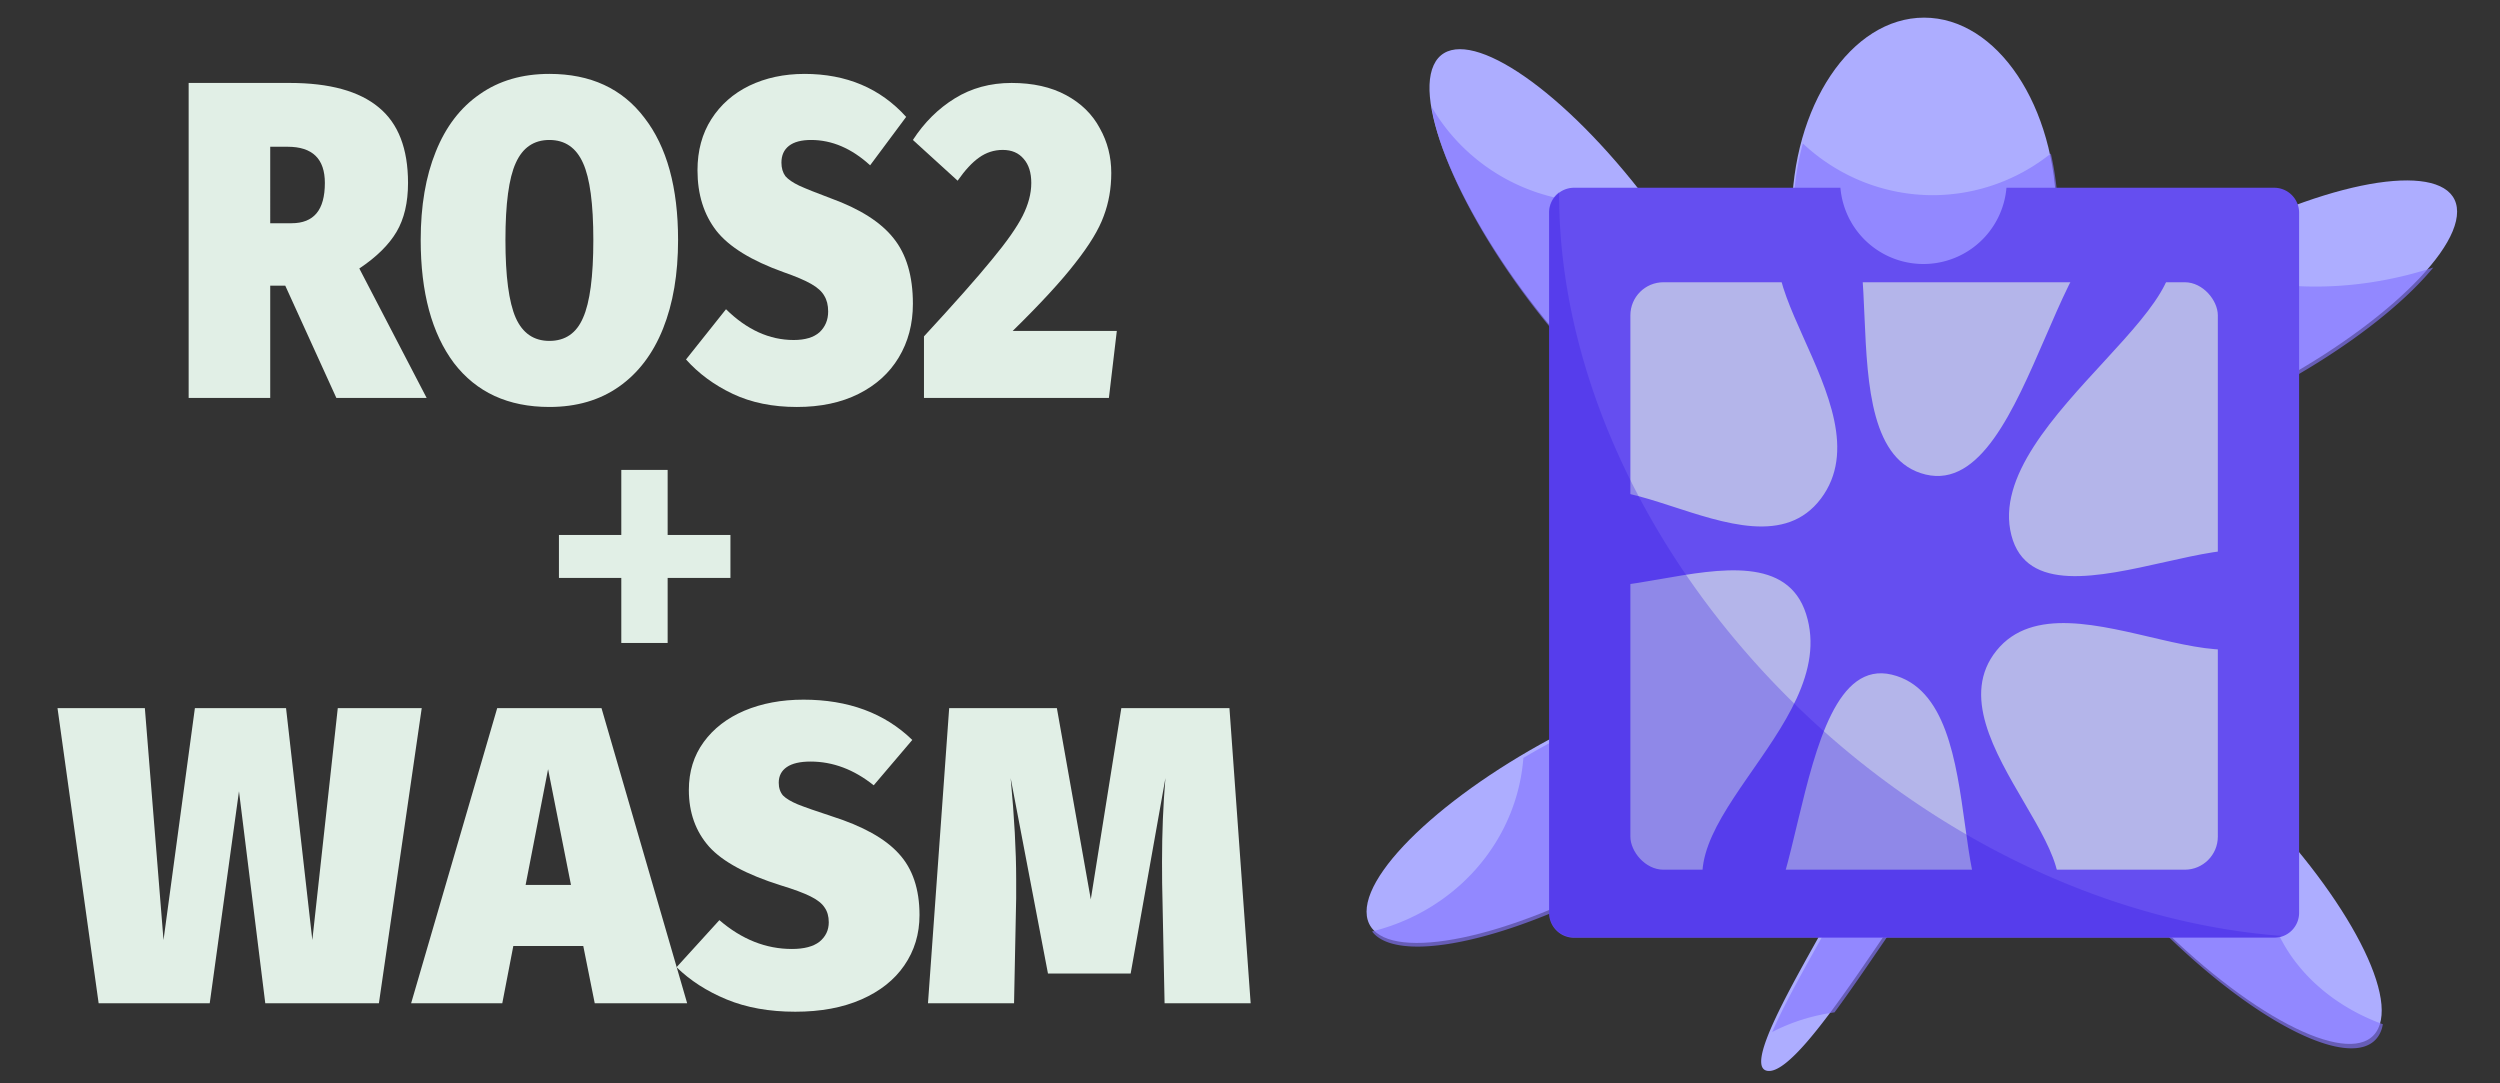 <?xml version="1.0" encoding="UTF-8" standalone="no"?>
<!-- Created with Inkscape (http://www.inkscape.org/) -->

<svg
   width="300mm"
   height="130mm"
   viewBox="0 0 300 130"
   version="1.1"
   id="svg5"
   inkscape:version="1.1.2 (0a00cf5339, 2022-02-04)"
   sodipodi:docname="logo.svg"
   xmlns:inkscape="http://www.inkscape.org/namespaces/inkscape"
   xmlns:sodipodi="http://sodipodi.sourceforge.net/DTD/sodipodi-0.dtd"
   xmlns="http://www.w3.org/2000/svg"
   xmlns:svg="http://www.w3.org/2000/svg">
  <rect x="0" y="0" width="300" height="130" fill="#333333" stroke="none"/>
  <sodipodi:namedview
     id="namedview7"
     pagecolor="#161616"
     bordercolor="#eeeeee"
     borderopacity="1"
     inkscape:pageshadow="0"
     inkscape:pageopacity="0"
     inkscape:pagecheckerboard="0"
     inkscape:document-units="mm"
     showgrid="true"
     units="mm"
     width="256px"
     inkscape:zoom="0.70710678"
     inkscape:cx="576.29203"
     inkscape:cy="262.33662"
     inkscape:window-width="1886"
     inkscape:window-height="1025"
     inkscape:window-x="34"
     inkscape:window-y="0"
     inkscape:window-maximized="1"
     inkscape:current-layer="layer1" />
  <defs
     id="defs2">
    <rect
       x="53.225"
       y="512.165"
       width="711.71"
       height="446.336"
       id="rect50645" />
    <rect
       x="346.254"
       y="385.433"
       width="242.778"
       height="201.164"
       id="rect30843" />
    <rect
       x="96.857"
       y="146.13"
       width="721.3"
       height="671.977"
       id="rect3577" />
    <linearGradient
       id="linearGradient39043"
       inkscape:swatch="gradient">
      <stop
         style="stop-color:#2e12d8;stop-opacity:1;"
         offset="0"
         id="stop39039" />
      <stop
         style="stop-color:#2e12d8;stop-opacity:0;"
         offset="1"
         id="stop39041" />
    </linearGradient>
    <linearGradient
       id="linearGradient30520"
       inkscape:swatch="gradient">
      <stop
         style="stop-color:#3da5d9;stop-opacity:1;"
         offset="0"
         id="stop30516" />
      <stop
         style="stop-color:#3da5d9;stop-opacity:0;"
         offset="1"
         id="stop30518" />
    </linearGradient>
    <linearGradient
       id="98CE00"
       inkscape:swatch="solid">
      <stop
         style="stop-color:#00ff00;stop-opacity:1;"
         offset="0"
         id="stop22410" />
    </linearGradient>
  </defs>
  <g
     inkscape:label="Layer 1"
     inkscape:groupmode="layer"
     id="layer1">
    <g
       id="g64834"
       transform="translate(0.529)">
      <g
         id="g26695"
         style="fill:#adadff;fill-opacity:1"
         transform="translate(162.605,-0.606)">
        <ellipse
           style="fill:#adadff;fill-opacity:1;stroke:none;stroke-width:37.795;stroke-miterlimit:4;stroke-dasharray:none;stroke-opacity:1"
           id="path21717"
           cx="67.759"
           cy="26.458"
           rx="15.875"
           ry="23.735" />
        <path
           id="path21330"
           style="fill:#adadff;fill-opacity:1;stroke:none;stroke-width:11.73;stroke-miterlimit:4;stroke-dasharray:none;stroke-opacity:1"
           inkscape:transform-center-x="-7.4710055"
           inkscape:transform-center-y="-1.5341206"
           d="m 74.272,102.664 a 23.103,43.819 88.316 0 0 -16.064,-2.122 c 1.137,0.774 1.889,1.373 2.02,1.691 0.969,2.366 -15.737,26.247 -11.254,26.878 4.484,0.631 17.732,-23.736 21.247,-25.471 0.506,-0.25 1.998,-0.587 4.051,-0.975 z" />
        <ellipse
           style="fill:#adadff;fill-opacity:1;stroke:none;stroke-width:13.35;stroke-miterlimit:4;stroke-dasharray:none;stroke-opacity:1"
           id="path20674"
           cx="41.77"
           cy="1.571"
           rx="28.921"
           ry="10.353"
           transform="matrix(0.642,0.767,0.418,-0.909,0,0)" />
        <ellipse
           style="fill:#adadff;fill-opacity:1;stroke:none;stroke-width:13.35;stroke-miterlimit:4;stroke-dasharray:none;stroke-opacity:1"
           id="path20674-5"
           cx="29.622"
           cy="110.314"
           rx="28.921"
           ry="10.353"
           transform="matrix(0.903,-0.43,0.002,1,0,0)" />
        <ellipse
           style="fill:#adadff;fill-opacity:1;stroke:none;stroke-width:13.35;stroke-miterlimit:4;stroke-dasharray:none;stroke-opacity:1"
           id="path20674-3"
           cx="-116.75"
           cy="-88.642"
           rx="28.921"
           ry="10.353"
           transform="matrix(-0.903,0.43,-0.002,-1,0,0)" />
        <ellipse
           style="fill:#adadff;fill-opacity:1;stroke:none;stroke-width:13.35;stroke-miterlimit:4;stroke-dasharray:none;stroke-opacity:1"
           id="path20674-3-5"
           cx="-141.566"
           cy="7.804"
           rx="28.921"
           ry="10.353"
           transform="matrix(-0.732,-0.681,-0.302,0.953,0,0)"
           inkscape:transform-center-x="-3.7001781"
           inkscape:transform-center-y="3.9349697" />
      </g>
      <g
         id="g38356"
         style="fill:#8475ff;fill-opacity:0.646"
         transform="translate(121.716,-83.085)">
        <path
           id="path21717-7"
           style="fill:#8475ff;fill-opacity:0.646;stroke:none;stroke-width:142.848;stroke-miterlimit:4;stroke-dasharray:none;stroke-opacity:1"
           d="m 355.082,378.49 a 59.999,89.708 0 0 0 -4.43,33.744 59.999,89.708 0 0 0 59.998,89.707 59.999,89.708 0 0 0 60,-89.707 59.999,89.708 0 0 0 -3.264,-29.176 86.924,88.622 0 0 1 -53.518,18.848 86.924,88.622 0 0 1 -58.787,-23.416 z"
           transform="scale(0.265)" />
        <path
           id="path21330-0"
           style="fill:#8475ff;fill-opacity:0.646;stroke:none;stroke-width:44.335;stroke-miterlimit:4;stroke-dasharray:none;stroke-opacity:1"
           inkscape:transform-center-x="-7.4710055"
           inkscape:transform-center-y="-1.5341206"
           d="m 374.555,692.234 c 4.298,2.927 7.142,5.187 7.635,6.391 2.624,6.407 -29.042,54.554 -40.977,82.219 a 78.035,65.401 0 0 1 28.209,-8.883 c 19.874,-26.932 42.291,-63.949 50.537,-68.02 1.914,-0.945 7.552,-2.217 15.311,-3.686 a 87.318,165.613 88.316 0 0 -60.715,-8.021 z"
           transform="scale(0.265)" />
        <path
           id="path20674-9"
           style="fill:#8475ff;fill-opacity:0.646;stroke:none;stroke-width:47.963;stroke-miterlimit:4;stroke-dasharray:none;stroke-opacity:1"
           d="m 186.973,361.916 a 110.728,34.905 53.138 0 0 55.068,101.512 110.728,34.905 53.138 0 0 86.529,48.256 110.728,34.905 53.138 0 0 -45.387,-108.84 87.562,86.8 0 0 1 -20.41,2.422 87.562,86.8 0 0 1 -75.801,-43.35 z"
           transform="scale(0.265)" />
        <path
           id="path20674-5-3"
           style="fill:#8475ff;fill-opacity:0.646;stroke:none;stroke-width:47.963;stroke-miterlimit:4;stroke-dasharray:none;stroke-opacity:1"
           d="m 332.879,619.908 a 34.905,110.728 61.463 0 0 -76.582,22.012 34.905,110.728 61.463 0 0 -27.768,14.811 91.663,87.718 0 0 1 -68.521,78.578 34.905,110.728 61.463 0 0 96.424,-15.133 34.905,110.728 61.463 0 0 98.627,-86.111 34.905,110.728 61.463 0 0 -22.18,-14.156 z"
           transform="scale(0.265)" />
        <path
           id="path20674-3-6"
           style="fill:#8475ff;fill-opacity:0.646;stroke:none;stroke-width:47.963;stroke-miterlimit:4;stroke-dasharray:none;stroke-opacity:1"
           d="m 529.217,431.246 a 34.905,110.728 61.463 0 0 -74.361,73.332 34.905,110.728 61.463 0 0 98.764,-7.854 34.905,110.728 61.463 0 0 86.955,-62.061 93.614,128.134 75.352 0 1 -111.357,-3.418 z"
           transform="scale(0.265)" />
        <path
           id="path20674-3-5-0"
           style="fill:#8475ff;fill-opacity:0.646;stroke:none;stroke-width:47.963;stroke-miterlimit:4;stroke-dasharray:none;stroke-opacity:1"
           inkscape:transform-center-x="-3.7001781"
           inkscape:transform-center-y="3.9349697"
           d="m 470.719,621.648 a 110.728,34.905 46.035 0 0 -13.482,8.814 110.728,34.905 46.035 0 0 68.172,111.781 110.728,34.905 46.035 0 0 91.83,37.188 110.728,34.905 46.035 0 0 0.486,-2.1 89.112,74.512 0 0 1 -53.545,-68.281 89.112,74.512 0 0 1 4.045,-22.084 110.728,34.905 46.035 0 0 -19.158,-19.316 110.728,34.905 46.035 0 0 -78.348,-46.002 z"
           transform="scale(0.265)" />
      </g>
      <path
         id="rect55-6"
         style="fill:#654ef0;fill-opacity:1;stroke:none;stroke-width:11.339;stroke-miterlimit:4;stroke-dasharray:none;stroke-opacity:1"
         d="m 188.364,22.53 c -1.662,0 -3,1.338 -3,3 v 84 c 0,1.662 1.338,3 3,3 h 84 c 1.662,0 3,-1.338 3,-3 V 25.53 c 0,-1.662 -1.338,-3 -3,-3 H 240.246 a 10,10 0 0 1 -2.595,5.911 10,10 0 0 1 -14.129,0.608 10,10 0 0 1 -3.201,-6.519 z" />
      <rect
         style="fill:#e1efe6;fill-opacity:0.64;stroke:none;stroke-width:8.881;stroke-miterlimit:4;stroke-dasharray:none;stroke-opacity:1"
         id="rect55-6-9"
         width="70.494"
         height="70.494"
         x="195.117"
         y="33.87"
         ry="3.969"
         rx="3.969" />
      <path
         style="fill:#654ef0;fill-opacity:1;stroke:none"
         id="path18310-2"
         inkscape:flatsided="false"
         sodipodi:sides="6"
         sodipodi:cx="660"
         sodipodi:cy="-160"
         sodipodi:r1="32"
         sodipodi:r2="100"
         sodipodi:arg1="0.92729522"
         sodipodi:arg2="1.450894"
         inkscape:rounded="0.42"
         inkscape:randomized="0.089"
         transform="matrix(0,-0.486,-0.424,0,161.611,389.392)"
         inkscape:transform-center-x="-3.858154"
         inkscape:transform-center-y="0.22799556"
         sodipodi:type="star"
         d="m 678.1,-132.944 c -22.976,19.816 21.61,69.69 -9.313,75.079 -30.923,5.389 9.127,-60.537 -19.167,-70.883 -28.294,-10.347 -54.828,47.319 -76.045,23.588 -21.217,-23.731 67.469,-17.11 61.068,-47.836 -6.401,-30.726 -72.323,-11.428 -61.197,-39.485 11.126,-28.058 45.309,30.014 67.144,9.827 21.836,-20.187 -18.919,-76.78 12.929,-81.476 31.848,-4.696 -13.185,68.832 15.551,77.28 28.736,8.449 61.125,-66.018 76.063,-39.85 14.939,26.168 -67.5,33.299 -61.087,64.099 6.413,30.799 75.336,4.323 64.812,33.089 -10.524,28.766 -47.784,-23.246 -70.76,-3.43 z" />
      <path
         id="rect55-6-1"
         style="fill:#3013e0;fill-opacity:0.281;stroke:none;stroke-width:11.339;stroke-miterlimit:4;stroke-dasharray:none;stroke-opacity:1"
         d="m 186.567,23.059 c -0.73,0.546 -1.203,1.415 -1.203,2.401 V 109.46 c 0,1.662 1.338,3 3,3 h 84 c 0.327,0 0.64,-0.054 0.934,-0.149 A 81.068,62.332 41.272 0 1 222.808,91.519 81.068,62.332 41.272 0 1 186.567,23.059 Z" />
    </g>
    <g
       aria-label="ROS2"
       transform="matrix(0.595,0,0,0.68,-37.035,-101.397)"
       id="text3575"
       style="font-size:79.86px;line-height:1.25;white-space:pre;shape-inside:url(#rect3577);fill:#e1efe6">
      <path
         d="m 119.777,199.529 h -3.035 v 19.805 h -16.451 v -55.583 h 20.364 q 12.059,0 17.969,4.312 5.91,4.233 5.91,13.337 0,5.191 -2.316,8.625 -2.316,3.434 -7.507,6.469 l 13.576,22.84 h -18.208 z m -3.035,-11.021 h 4.312 q 3.354,0 5.031,-1.757 1.677,-1.757 1.677,-5.351 0,-6.389 -7.507,-6.389 h -3.514 z"
         style="font-weight:900;font-family:'Fira Sans';-inkscape-font-specification:'Fira Sans, Heavy'"
         id="path65240" />
      <path
         d="m 173.044,162.154 q 12.458,0 19.166,7.746 6.788,7.667 6.788,21.562 0,9.024 -3.035,15.653 -3.035,6.628 -8.864,10.222 -5.83,3.594 -14.055,3.594 -12.458,0 -19.246,-7.746 -6.708,-7.826 -6.708,-21.722 0,-9.024 3.035,-15.573 3.035,-6.628 8.864,-10.142 5.83,-3.594 14.055,-3.594 z m 0,11.66 q -4.712,0 -6.788,4.073 -2.076,3.993 -2.076,13.576 0,9.583 2.076,13.736 2.076,4.073 6.788,4.073 4.792,0 6.788,-4.073 2.076,-4.073 2.076,-13.736 0,-9.583 -2.076,-13.576 -2.076,-4.073 -6.788,-4.073 z"
         style="font-weight:900;font-family:'Fira Sans';-inkscape-font-specification:'Fira Sans, Heavy'"
         id="path65242" />
      <path
         d="m 224.474,162.154 q 12.698,0 20.524,7.587 l -7.267,8.545 q -5.59,-4.472 -11.899,-4.472 -2.955,0 -4.472,1.038 -1.517,1.038 -1.517,2.955 0,1.437 0.799,2.396 0.878,0.878 2.795,1.677 1.997,0.799 6.389,2.236 8.785,2.795 12.618,7.028 3.913,4.233 3.913,11.58 0,5.351 -2.875,9.503 -2.795,4.073 -8.066,6.389 -5.271,2.316 -12.458,2.316 -7.347,0 -12.937,-2.316 -5.59,-2.316 -9.424,-6.069 l 8.066,-8.864 q 6.309,5.431 13.656,5.431 3.434,0 5.191,-1.358 1.757,-1.437 1.757,-3.674 0,-1.677 -0.799,-2.795 -0.719,-1.118 -2.635,-2.076 -1.917,-0.958 -5.59,-2.076 -9.663,-3.035 -13.496,-7.267 -3.833,-4.312 -3.833,-10.701 0,-5.191 2.795,-9.024 2.795,-3.833 7.667,-5.91 4.951,-2.076 11.101,-2.076 z"
         style="font-weight:900;font-family:'Fira Sans';-inkscape-font-specification:'Fira Sans, Heavy'"
         id="path65244" />
      <path
         d="m 266.241,163.751 q 6.469,0 11.021,2.156 4.552,2.156 6.788,5.83 2.316,3.594 2.316,7.906 0,4.073 -1.517,7.587 -1.437,3.514 -5.75,8.305 -4.233,4.792 -12.618,11.979 h 21.003 l -1.597,11.819 h -37.295 v -10.861 q 9.264,-8.785 13.656,-13.496 4.472,-4.712 6.229,-7.746 1.757,-3.035 1.757,-5.83 0,-2.715 -1.517,-4.233 -1.517,-1.597 -4.233,-1.597 -2.635,0 -4.792,1.358 -2.076,1.278 -4.312,4.073 l -9.024,-7.187 q 3.434,-4.632 8.465,-7.347 5.031,-2.715 11.42,-2.715 z"
         style="font-weight:900;font-family:'Fira Sans';-inkscape-font-specification:'Fira Sans, Heavy'"
         id="path65246" />
    </g>
    <g
       aria-label="+"
       transform="matrix(2.865,0,0,2.891,-927.727,-1076.734)"
       id="text30841"
       style="font-weight:500;font-size:17.649px;line-height:1.25;font-family:'Fira Sans';-inkscape-font-specification:'Fira Sans Medium';white-space:pre;shape-inside:url(#rect30843);fill:#e1efe6">
      <path
         d="m 351.778,391.949 v 2.7 h 2.63 v 1.783 h -2.63 v 2.7 h -1.941 v -2.7 h -2.612 v -1.783 h 2.612 v -2.7 z"
         id="path65219" />
    </g>
    <g
       aria-label="WASM"
       transform="matrix(0.265,0,0,0.265,-7.203,-61.339)"
       id="text50643"
       style="font-weight:900;font-size:192px;line-height:1.25;font-family:'Fira Sans';-inkscape-font-specification:'Fira Sans Heavy';white-space:pre;shape-inside:url(#rect50645);fill:#e1efe6">
      <path
         d="m 218.153,552.134 -19.392,133.632 h -51.456 l -11.904,-96 -13.248,96 H 71.849 l -18.624,-133.632 h 39.552 l 8.448,105.024 14.208,-105.024 h 41.28 l 11.904,105.024 11.52,-105.024 z"
         id="path65192" />
      <path
         d="m 296.488,685.766 -5.184,-25.92 h -31.68 l -4.992,25.92 h -41.28 l 38.976,-133.632 h 47.232 l 38.784,133.632 z m -31.296,-53.568 h 20.544 l -10.368,-52.416 z"
         id="path65194" />
      <path
         d="m 390.952,548.294 q 30.528,0 49.344,18.24 l -17.472,20.544 q -13.44,-10.752 -28.608,-10.752 -7.104,0 -10.752,2.496 -3.648,2.496 -3.648,7.104 0,3.456 1.92,5.76 2.112,2.112 6.72,4.032 4.8,1.92 15.36,5.376 21.12,6.72 30.336,16.896 9.408,10.176 9.408,27.84 0,12.864 -6.912,22.848 -6.72,9.792 -19.392,15.36 -12.672,5.568 -29.952,5.568 -17.664,0 -31.104,-5.568 -13.44,-5.568 -22.656,-14.592 l 19.392,-21.312 q 15.168,13.056 32.832,13.056 8.256,0 12.48,-3.264 4.224,-3.456 4.224,-8.832 0,-4.032 -1.92,-6.72 -1.728,-2.688 -6.336,-4.992 -4.608,-2.304 -13.44,-4.992 -23.232,-7.296 -32.448,-17.472 -9.216,-10.368 -9.216,-25.728 0,-12.48 6.72,-21.696 6.72,-9.216 18.432,-14.208 11.904,-4.992 26.688,-4.992 z"
         id="path65196" />
      <path
         d="m 593.512,685.766 h -38.976 l -0.96,-47.424 q -0.192,-5.568 -0.192,-16.704 0,-19.584 1.536,-37.824 l -15.744,88.512 h -37.44 l -16.896,-88.512 q 2.496,26.688 2.496,45.696 v 8.64 l -0.96,47.616 h -38.976 l 9.6,-133.632 h 48.768 l 15.36,86.592 13.824,-86.592 h 48.96 z"
         id="path65198" />
    </g>
  </g>
</svg>
